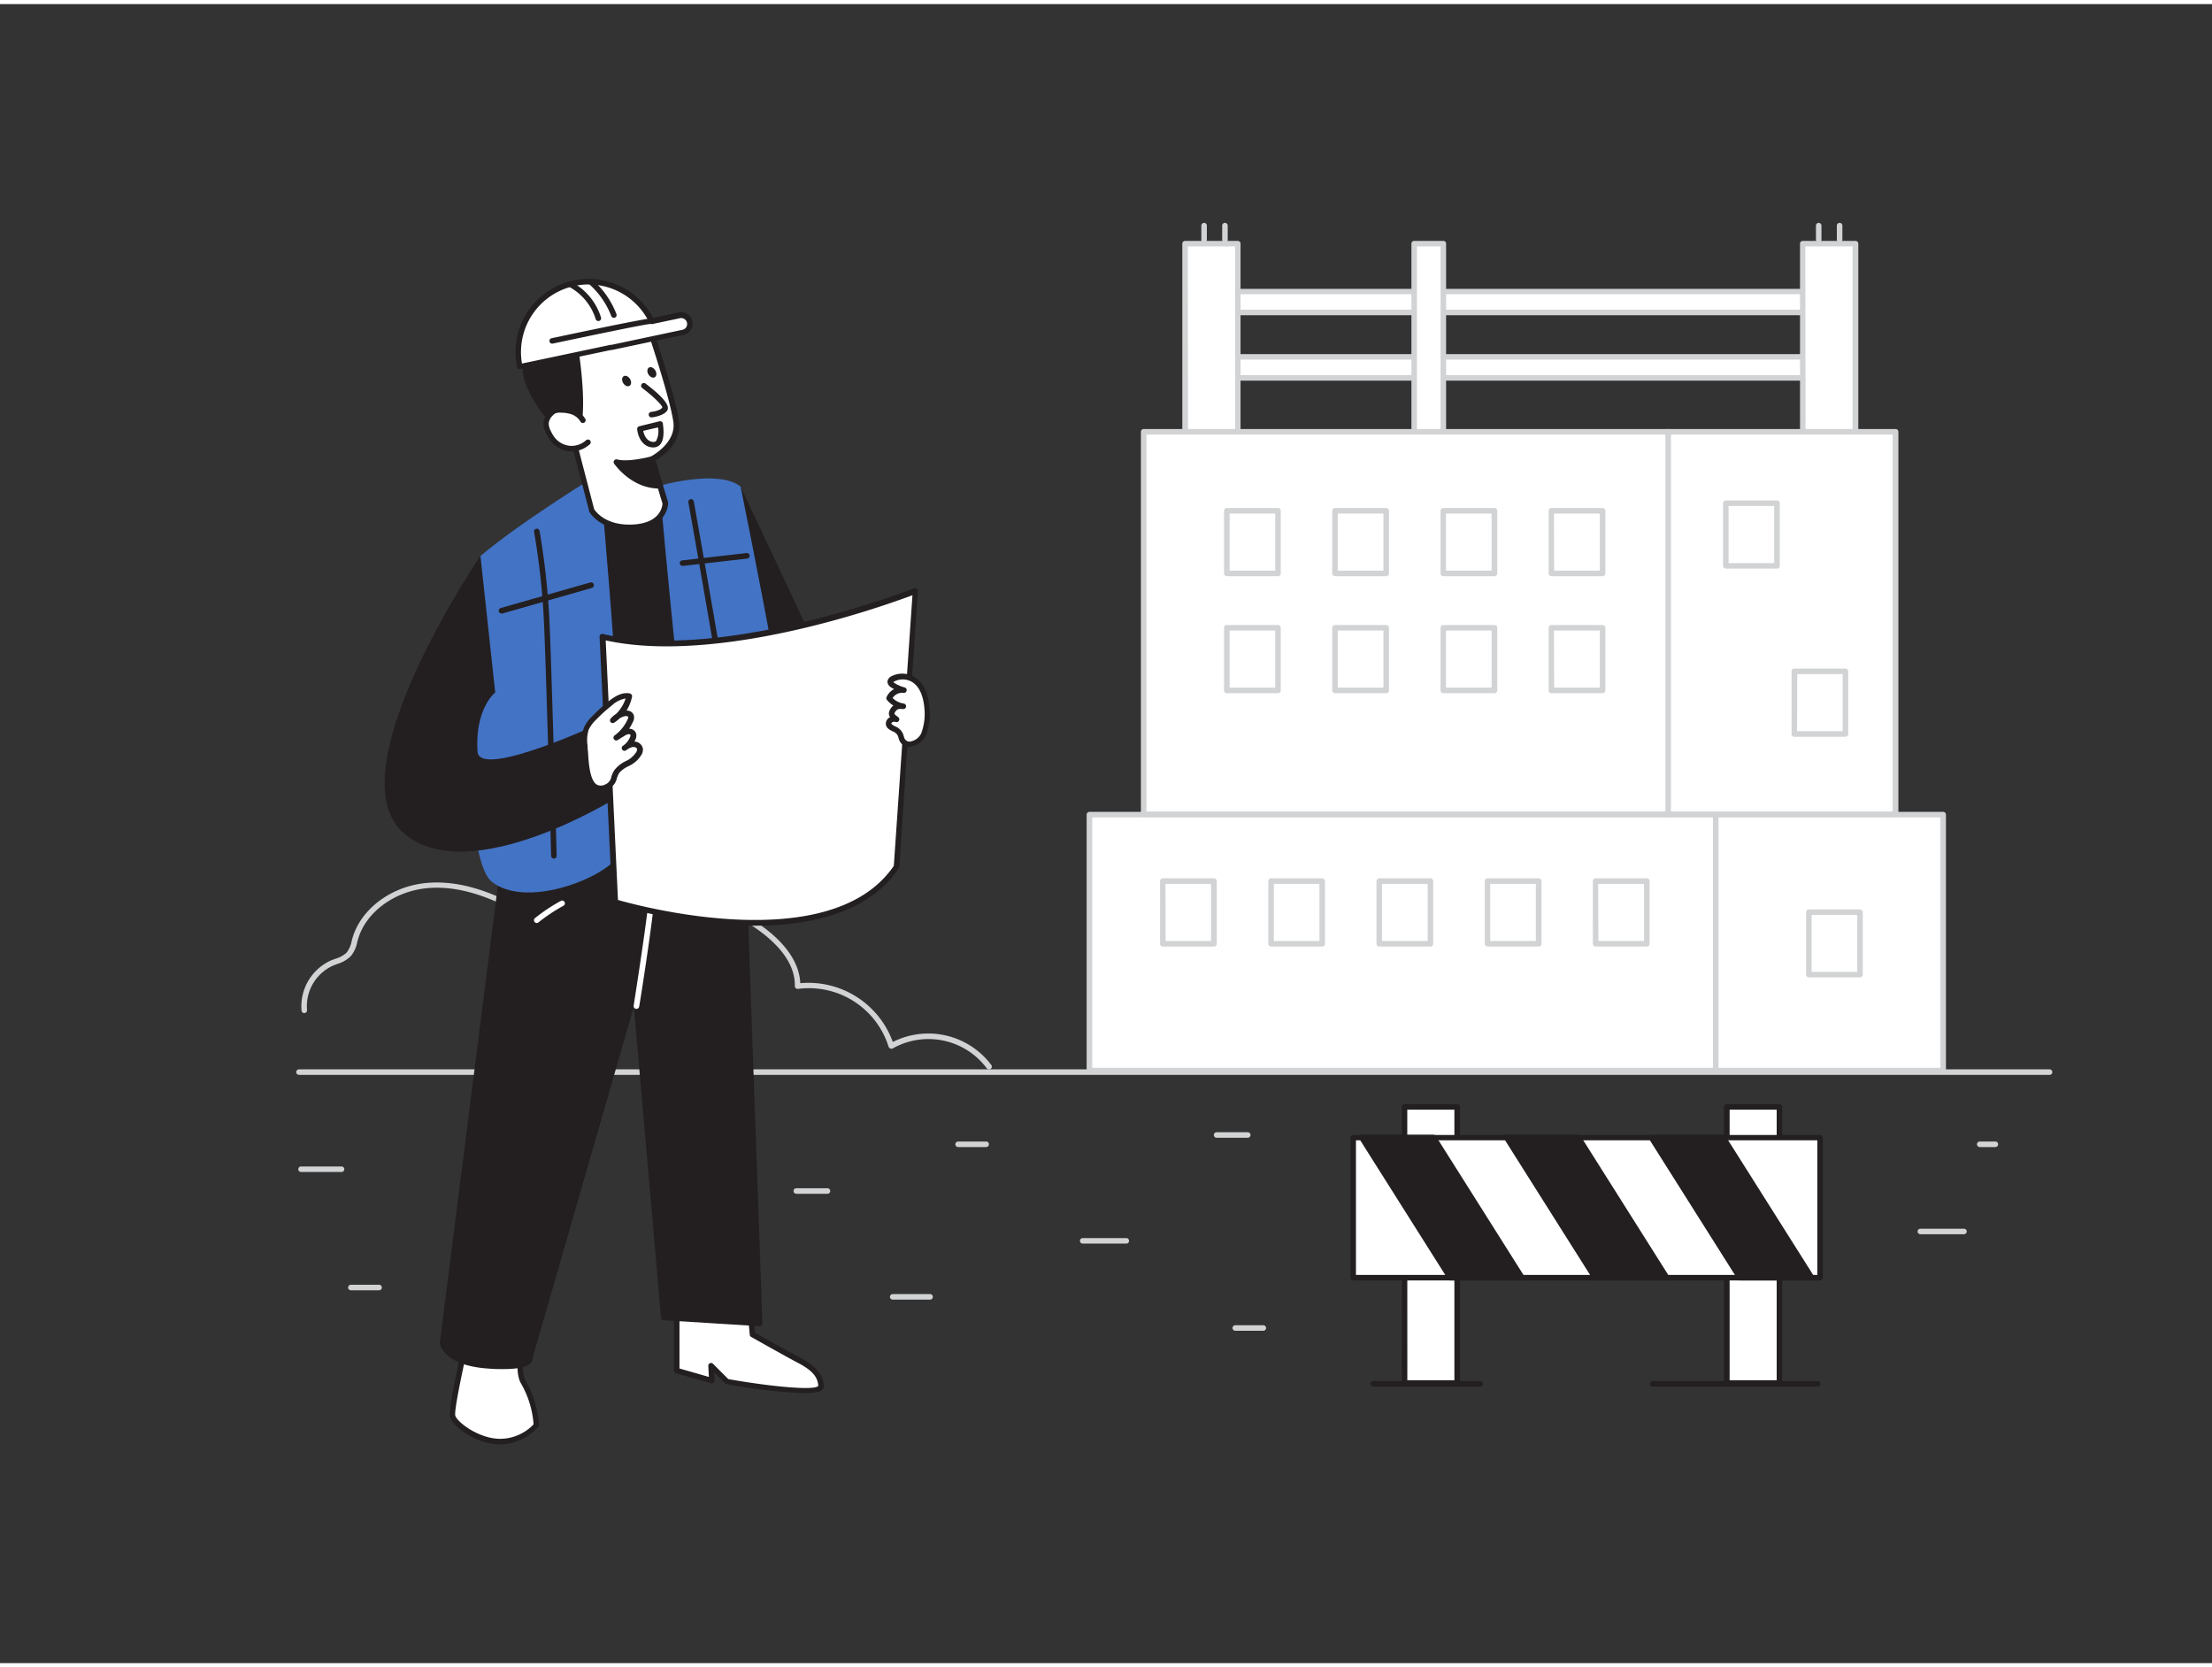 <svg xmlns="http://www.w3.org/2000/svg" viewBox="0 0 400 300" width="406" height="306" class="illustration styles_illustrationTablet__1DWOa"><rect x="0" y="0" width="400" height="300" fill="#333333" stroke="none"/><g id="_30" data-name="#30"><path d="M178.84,192.64a.48.48,0,0,1-.41-.21,13.15,13.15,0,0,0-17-3.58.51.51,0,0,1-.45,0,.52.52,0,0,1-.3-.33,15.1,15.1,0,0,0-16.37-10.44.52.52,0,0,1-.58-.51c.11-4.84-4.27-8.68-7.95-11.05a58.51,58.51,0,0,0-23.16-8.65c-3.32-.48-14.48-1.46-18.64,6a.51.51,0,0,1-.68.2c-6-3.26-11.22-4.63-16-4.21-5.94.54-11.1,4.31-12.54,9.19-.06.19-.11.37-.16.56a5.65,5.65,0,0,1-1.17,2.56A5.88,5.88,0,0,1,61,173.57l-.73.28a8.05,8.05,0,0,0-4.75,8.05.5.5,0,0,1-.44.55.49.49,0,0,1-.55-.44,9.1,9.1,0,0,1,5.35-9.09l.78-.29a5,5,0,0,0,2-1.09,4.88,4.88,0,0,0,.94-2.14c.05-.19.1-.39.16-.58,1.56-5.26,7.07-9.34,13.41-9.9,4.9-.44,10.19.9,16.17,4.09,4.65-7.57,16-6.59,19.41-6.09a59.48,59.48,0,0,1,23.56,8.8c5.33,3.43,8.23,7.34,8.41,11.33a16.23,16.23,0,0,1,16.73,10.63,14.23,14.23,0,0,1,17.82,4.18.49.49,0,0,1-.13.69A.47.47,0,0,1,178.84,192.64Z" fill="#d1d3d4"></path><rect x="218.27" y="51.96" width="112.46" height="3.8" fill="#fff"></rect><path d="M330.73,56.26H218.27a.5.5,0,0,1-.5-.5V52a.5.5,0,0,1,.5-.5H330.73a.5.5,0,0,1,.5.5v3.8A.5.5,0,0,1,330.73,56.26Zm-112-1H330.23v-2.8H218.77Z" fill="#d1d3d4"></path><rect x="218.27" y="63.79" width="112.46" height="3.8" fill="#fff"></rect><path d="M330.73,68.09H218.27a.5.5,0,0,1-.5-.5v-3.8a.5.5,0,0,1,.5-.5H330.73a.5.5,0,0,1,.5.5v3.8A.5.5,0,0,1,330.73,68.09Zm-112-1H330.23v-2.8H218.77Z" fill="#d1d3d4"></path><rect x="214.3" y="43.32" width="9.54" height="34.49" fill="#fff"></rect><path d="M223.83,78.31H214.3a.5.5,0,0,1-.5-.5V43.32a.5.5,0,0,1,.5-.5h9.53a.5.5,0,0,1,.5.5V77.81A.5.5,0,0,1,223.83,78.31Zm-9-1h8.53V43.82H214.8Z" fill="#d1d3d4"></path><rect x="255.77" y="43.32" width="5.28" height="34.49" fill="#fff"></rect><path d="M261,78.31h-5.27a.5.5,0,0,1-.5-.5V43.32a.5.5,0,0,1,.5-.5H261a.5.5,0,0,1,.5.5V77.81A.5.5,0,0,1,261,78.31Zm-4.77-1h4.27V43.82h-4.27Z" fill="#d1d3d4"></path><rect x="325.96" y="43.32" width="9.54" height="34.49" fill="#fff"></rect><path d="M335.5,78.31H326a.5.5,0,0,1-.5-.5V43.32a.5.5,0,0,1,.5-.5h9.54a.51.51,0,0,1,.5.5V77.81A.5.5,0,0,1,335.5,78.31Zm-9-1H335V43.82h-8.54Z" fill="#d1d3d4"></path><path d="M217.74,43.12a.5.5,0,0,1-.5-.5V40.06a.5.5,0,0,1,1,0v2.56A.5.5,0,0,1,217.74,43.12Z" fill="#d1d3d4"></path><path d="M221.51,43.12a.5.5,0,0,1-.5-.5V40.06a.5.5,0,0,1,.5-.5.5.5,0,0,1,.5.5v2.56A.5.5,0,0,1,221.51,43.12Z" fill="#d1d3d4"></path><path d="M328.88,43.12a.5.5,0,0,1-.5-.5V40.06a.5.5,0,0,1,.5-.5.5.5,0,0,1,.5.5v2.56A.5.5,0,0,1,328.88,43.12Z" fill="#d1d3d4"></path><path d="M332.66,43.12a.5.5,0,0,1-.5-.5V40.06a.5.5,0,0,1,1,0v2.56A.5.5,0,0,1,332.66,43.12Z" fill="#d1d3d4"></path><rect x="253.97" y="199.42" width="9.52" height="49.93" fill="#fff"></rect><path d="M263.49,249.85H254a.5.5,0,0,1-.5-.5V199.42a.51.51,0,0,1,.5-.5h9.52a.5.5,0,0,1,.5.5v49.93A.5.5,0,0,1,263.49,249.85Zm-9-1H263V199.92h-8.52Z" fill="#231f20"></path><rect x="312.26" y="199.42" width="9.52" height="49.93" fill="#fff"></rect><path d="M321.77,249.85h-9.51a.5.5,0,0,1-.5-.5V199.42a.5.5,0,0,1,.5-.5h9.51a.5.5,0,0,1,.5.5v49.93A.5.5,0,0,1,321.77,249.85Zm-9-1h8.51V199.92h-8.51Z" fill="#231f20"></path><rect x="310.2" y="146.57" width="41.2" height="46.28" fill="#fff"></rect><path d="M351.39,193.35H310.2a.5.5,0,0,1-.5-.5V146.57a.5.5,0,0,1,.5-.5h41.19a.5.5,0,0,1,.5.5v46.28A.5.5,0,0,1,351.39,193.35Zm-40.69-1h40.19V147.07H310.7Z" fill="#d1d3d4"></path><rect x="197.01" y="146.57" width="113.25" height="46.28" fill="#fff"></rect><path d="M310.26,193.35H197a.5.5,0,0,1-.5-.5V146.57a.5.5,0,0,1,.5-.5H310.26a.5.5,0,0,1,.5.5v46.28A.5.5,0,0,1,310.26,193.35Zm-112.75-1H309.76V147.07H197.51Z" fill="#d1d3d4"></path><rect x="301.54" y="77.34" width="41.25" height="69.12" fill="#fff"></rect><path d="M342.79,147H301.54a.5.5,0,0,1-.5-.5V77.34a.5.5,0,0,1,.5-.5h41.25a.5.5,0,0,1,.5.5v69.12A.5.5,0,0,1,342.79,147ZM302,146h40.25V77.84H302Z" fill="#d1d3d4"></path><path d="M370.63,193.63H54.07a.5.5,0,0,1-.5-.5.5.5,0,0,1,.5-.5H370.63a.5.5,0,0,1,.5.5A.5.5,0,0,1,370.63,193.63Z" fill="#d1d3d4"></path><path d="M133.94,87.28s17.27,36.64,19.58,41.93-7.93,17.53-11.9,14.55S133.94,87.28,133.94,87.28Z" fill="#231f20"></path><path d="M94.24,243s-.68,4.43.34,6.14A18.26,18.26,0,0,1,97,257a8.87,8.87,0,0,1-6.48,2.95c-4.09,0-8.18-3.07-8.64-4.54s3.3-17.16,3.3-17.16Z" fill="#fff"></path><path d="M90.49,260.44c-4.39,0-8.6-3.22-9.11-4.9-.47-1.53,2.65-14.78,3.28-17.42a.53.53,0,0,1,.28-.34.49.49,0,0,1,.44,0l9.09,4.77a.49.49,0,0,1,.26.52c-.18,1.18-.48,4.53.28,5.8a18.47,18.47,0,0,1,2.45,8,.46.46,0,0,1-.11.37A9.25,9.25,0,0,1,90.49,260.44Zm-5-21.46c-1.74,7.34-3.41,15.37-3.16,16.27.38,1.21,4.27,4.19,8.16,4.19a8.4,8.4,0,0,0,6-2.62,17.41,17.41,0,0,0-2.29-7.42c-.94-1.57-.61-5-.45-6.11Z" fill="#231f20"></path><path d="M129,143.54,109.29,149l-4.56-56.94S121,88.2,125,90,129,143.54,129,143.54Z" fill="#231f20"></path><path d="M109.29,149.5a.62.62,0,0,1-.29-.09.51.51,0,0,1-.21-.37L104.23,92.1a.48.48,0,0,1,.38-.52c.67-.16,16.51-3.89,20.57-2s4.29,45.3,4.3,54a.49.49,0,0,1-.37.48l-19.69,5.46Zm-4-57,4.48,55.91,18.74-5.19c0-24.81-1.36-51.62-3.72-52.7C121.36,88.9,107.81,91.87,105.26,92.45Z" fill="#231f20"></path><path d="M122.42,233.77V247.1l6.36,1.82-.15-2.73,2.88,2.88s17.09,3.07,17,.8-1.82-3.53-4-4.66c-2.31-1.22-8.4-4.66-8.4-4.66l-.91-9.77" fill="#fff"></path><path d="M145.33,251.19a99.18,99.18,0,0,1-13.91-1.63.47.47,0,0,1-.27-.14l-2-1.95.08,1.42a.49.49,0,0,1-.19.42.48.48,0,0,1-.45.09l-6.36-1.82a.5.5,0,0,1-.36-.48V233.77a.5.5,0,0,1,.5-.5.5.5,0,0,1,.5.5v12.95l5.32,1.53-.11-2a.5.5,0,0,1,.85-.38l2.77,2.77c7.32,1.3,15.59,2.14,16.27,1.23-.09-1.89-1.55-3.05-3.72-4.19s-8.36-4.63-8.42-4.67a.48.48,0,0,1-.25-.39l-.91-9.77a.49.49,0,0,1,.45-.54.52.52,0,0,1,.55.45l.88,9.51c1.13.64,6.14,3.46,8.17,4.52s4.14,2.53,4.24,5.09a.89.89,0,0,1-.34.75C148.18,251,146.94,251.19,145.33,251.19Z" fill="#231f20"></path><path d="M91.87,148.92,80,242.1s.5,3.7,8.53,4.16,7.22-1.43,7.22-1.43l19.1-66.21L120,237.55l17.34,1.07-3.45-96.92Z" fill="#231f20"></path><path d="M90.91,246.83c-.72,0-1.51,0-2.37-.08-8.34-.47-9-4.41-9-4.58V242l11.83-93.18a.51.51,0,0,1,.41-.43l42.07-7.22a.47.47,0,0,1,.39.1.5.5,0,0,1,.19.37l3.44,96.92a.43.43,0,0,1-.15.37.47.47,0,0,1-.37.14L120,238a.49.49,0,0,1-.46-.45l-4.92-56.27L96.3,244.85a1.08,1.08,0,0,1-.19.75C95.53,246.42,93.82,246.83,90.91,246.83Zm-10.37-4.75c.11.41,1.12,3.29,8.06,3.68,5,.28,6.3-.37,6.62-.66.08-.07.1-.12.1-.13a.34.34,0,0,1,0-.28l19.1-66.21a.51.51,0,0,1,.53-.36.49.49,0,0,1,.45.45l5.11,58.51,16.36,1-3.41-95.8-41.14,7.06Z" fill="#231f20"></path><path d="M108.41,84.9s6.18,65.54,3.15,69.48S95,163.54,88.91,158.69s-4.76-54.68-2-58.92C94.44,93.43,108.41,84.9,108.41,84.9Z" fill="#4373c5"></path><path d="M133.94,87.28S146.83,151,145,152.79s-14.36,5.68-17.09,3.86-8.65-69.55-8.65-69.55S130,84,133.94,87.28Z" fill="#4373c5"></path><path d="M117.9,82.27l2.4,8s.06,4-5.67,4.33S107,91.53,107,91.53L103,76.45s1.49-5.83-2.33-14.06c0,0,7.83-1,17.09-2.75,0,0,3.82,11.48,4.45,15.81S117.9,82.27,117.9,82.27Z" fill="#fff"></path><path d="M113.79,95.12c-5.31,0-7.17-3.2-7.25-3.35a.36.36,0,0,1,0-.11l-3.94-15.09a.53.53,0,0,1,0-.25s1.39-5.77-2.3-13.72a.49.49,0,0,1,.39-.7c.08,0,7.92-1,17.06-2.75a.49.49,0,0,1,.57.33c.15.47,3.83,11.57,4.47,15.89.58,4-3,6.44-4.25,7.14l2.28,7.61a.68.68,0,0,1,0,.14s0,4.45-6.14,4.83Zm-6.35-3.79c.26.42,2.14,3.08,7.16,2.77,4.83-.31,5.17-3.28,5.2-3.77l-2.38-7.92a.5.5,0,0,1,.26-.59s4.65-2.39,4.08-6.3-3.61-13.22-4.3-15.31c-7.45,1.41-14,2.32-16,2.59,3.24,7.4,2.3,12.73,2.11,13.64Z" fill="#231f20"></path><path d="M100.27,75.84S94.39,69.51,95.12,65s9.12-2,9.12-2,1.65,10.91,0,13.89S100.27,75.84,100.27,75.84Z" fill="#231f20"></path><path d="M102.83,78.53c-1.48,0-2.72-2-3-2.39-.56-.61-6-6.67-5.24-11.2a3.27,3.27,0,0,1,1.52-2.32c2.71-1.68,8-.11,8.23,0a.48.48,0,0,1,.35.4c.07.45,1.66,11.12,0,14.21a2.17,2.17,0,0,1-1.84,1.34ZM99.55,62.84a5.56,5.56,0,0,0-2.87.63,2.19,2.19,0,0,0-1.06,1.63c-.69,4.2,5,10.34,5,10.41a.28.28,0,0,1,.06.09c.43.75,1.39,1.94,2.13,1.94h0c.34,0,.67-.29,1-.83,1.25-2.25.46-10,0-13.26A17.62,17.62,0,0,0,99.55,62.84Z" fill="#231f20"></path><path d="M105.43,75.24a3.62,3.62,0,0,0-1.76-1.49,6.27,6.27,0,0,0-2.15-.37,2.79,2.79,0,0,0-1.19.15,2.09,2.09,0,0,0-.67.51,2.8,2.8,0,0,0-.87,1.75,3.27,3.27,0,0,0,.4,1.54,6.47,6.47,0,0,0,.91,1.49,4.42,4.42,0,0,0,6.27.48" fill="#fff"></path><path d="M103.46,80.88h-.36a5,5,0,0,1-3.38-1.72,7,7,0,0,1-1-1.61,3.7,3.7,0,0,1-.45-1.78,3.26,3.26,0,0,1,1-2.07,2.57,2.57,0,0,1,.83-.62,3.26,3.26,0,0,1,1.4-.19,7,7,0,0,1,2.33.4,4.16,4.16,0,0,1,2,1.7.5.5,0,0,1-.86.52,3.12,3.12,0,0,0-1.51-1.29,5.87,5.87,0,0,0-2-.33,2.3,2.3,0,0,0-1,.11,1.62,1.62,0,0,0-.51.4,2.3,2.3,0,0,0-.73,1.42,3,3,0,0,0,.35,1.31,6.49,6.49,0,0,0,.84,1.38,4,4,0,0,0,2.7,1.37,3.92,3.92,0,0,0,2.86-1,.51.51,0,0,1,.71,0,.49.49,0,0,1,0,.7A4.93,4.93,0,0,1,103.46,80.88Z" fill="#231f20"></path><path d="M116.42,69s4.2,3.16,3.79,4.1-2.4,1.12-2.4,1.12" fill="#fff"></path><path d="M117.81,74.74a.5.5,0,0,1-.5-.46.5.5,0,0,1,.45-.54c.69-.06,1.8-.36,2-.81,0-.41-1.72-2.07-3.63-3.51a.5.5,0,1,1,.6-.8c2.06,1.55,4.42,3.62,4,4.7s-2.59,1.39-2.82,1.41Z" fill="#231f20"></path><ellipse cx="113.31" cy="68.15" rx="0.72" ry="1.02" transform="translate(-18.91 69.19) rotate(-31.47)" fill="#231f20"></ellipse><ellipse cx="117.87" cy="66.59" rx="0.72" ry="1.02" transform="translate(-17.42 71.34) rotate(-31.47)" fill="#231f20"></ellipse><path d="M119.41,75.92l-3.67.89s.23,2.72,2.32,2.85S119.41,75.92,119.41,75.92Z" fill="#fff"></path><path d="M118.16,80.17H118c-2-.13-2.69-2.22-2.78-3.31a.49.49,0,0,1,.38-.52l3.66-.9a.53.53,0,0,1,.39.07.48.48,0,0,1,.22.33c0,.27.48,2.69-.49,3.79A1.61,1.61,0,0,1,118.16,80.17Zm-1.85-3c.14.67.57,1.9,1.78,2a.6.6,0,0,0,.57-.2,3.69,3.69,0,0,0,.33-2.42Z" fill="#231f20"></path><path d="M117.9,82.27s-4.18,1.15-6.44.55c0,0,2.93,4.33,7.81,4.28Z" fill="#231f20"></path><path d="M119.19,87.6c-5,0-8-4.32-8.14-4.5a.5.5,0,0,1,.54-.76c2.1.56,6.14-.54,6.18-.55a.49.49,0,0,1,.61.34L119.75,87a.48.48,0,0,1-.09.43.46.46,0,0,1-.39.2Zm-6.53-4.12a9.42,9.42,0,0,0,5.94,3.1l-1-3.71A20.36,20.36,0,0,1,112.66,83.48Z" fill="#231f20"></path><path d="M115,181.69H115a.5.5,0,0,1-.41-.57c0-.21,3.4-21.12,3.18-24.89a.49.49,0,0,1,.47-.52.5.5,0,0,1,.52.47c.23,3.87-3,24.23-3.18,25.1A.51.51,0,0,1,115,181.69Z" fill="#fff"></path><path d="M97.06,166.17a.51.51,0,0,1-.4-.2.5.5,0,0,1,.1-.7,30.84,30.84,0,0,1,4.7-3.12.49.49,0,0,1,.65.25.5.5,0,0,1-.25.66,32.29,32.29,0,0,0-4.5,3A.49.49,0,0,1,97.06,166.17Z" fill="#fff"></path><path d="M133.56,164.64a.59.59,0,0,1-.26-.07l-6.13-3.68a.5.5,0,0,1,.51-.86l6.13,3.68a.5.5,0,0,1-.25.93Z" fill="#fff"></path><path d="M122.85,56.26l-5,1.06A12.71,12.71,0,0,0,94,65.55l16.48-3.49v0l13-2.75a1.57,1.57,0,0,0-.65-3.08Z" fill="#fff"></path><path d="M94,66.05a.54.54,0,0,1-.28-.08.49.49,0,0,1-.21-.32,13.21,13.21,0,0,1,24.61-8.9l4.62-1a2.08,2.08,0,0,1,1.56.29,2.07,2.07,0,0,1,.61,2.87,2,2,0,0,1-1.31.9l-13,2.75h-.17L94.1,66ZM106.45,50.7A12.22,12.22,0,0,0,94.39,65l16-3.38h.18l12.83-2.72a1.06,1.06,0,0,0,.83-1.27,1.08,1.08,0,0,0-.46-.68,1.1,1.1,0,0,0-.81-.15h0l-5,1.06a.5.5,0,0,1-.55-.27A12.21,12.21,0,0,0,106.45,50.7Zm16.4,5.56h0Z" fill="#231f20"></path><path d="M117.85,57.32c-.46-.14-18,3.59-18,3.59" fill="#fff"></path><path d="M99.86,61.41a.51.51,0,0,1-.49-.4.49.49,0,0,1,.38-.59c17.67-3.75,18.08-3.62,18.24-3.58a.51.51,0,0,1,.34.62.52.52,0,0,1-.54.36c-.88,0-11.11,2.15-17.83,3.57Z" fill="#231f20"></path><path d="M108.2,56.81a10.49,10.49,0,0,0-5-6.06" fill="#fff"></path><path d="M108.2,57.31a.48.48,0,0,1-.48-.35A10,10,0,0,0,103,51.18a.49.49,0,0,1-.2-.67.48.48,0,0,1,.67-.2,10.9,10.9,0,0,1,5.21,6.36.49.49,0,0,1-.33.62A.36.36,0,0,1,108.2,57.31Z" fill="#231f20"></path><path d="M111,56.23a15.21,15.21,0,0,0-4.2-6" fill="#fff"></path><path d="M111,56.73a.48.48,0,0,1-.46-.32,14.89,14.89,0,0,0-4.07-5.83.5.5,0,1,1,.65-.75,15.86,15.86,0,0,1,4.35,6.22.5.5,0,0,1-.29.65Z" fill="#231f20"></path><path d="M100.16,154.52a.51.51,0,0,1-.5-.49c0-.34-.89-34.06-1.32-42.77a131.82,131.82,0,0,0-1.76-15.81.5.5,0,0,1,.4-.58.51.51,0,0,1,.59.4,135.14,135.14,0,0,1,1.77,15.94c.43,8.73,1.31,42.45,1.32,42.79a.5.5,0,0,1-.49.52Z" fill="#231f20"></path><path d="M86.49,142.17a.5.5,0,0,1-.06-1c.16,0,15.84-1.78,20.55-4.35a.49.49,0,0,1,.68.2.51.51,0,0,1-.2.68c-4.88,2.66-20.26,4.39-20.92,4.46Z" fill="#231f20"></path><path d="M134.56,147.9a.5.5,0,0,1-.49-.43c-2.62-18.3-9.52-57-9.59-57.37a.5.5,0,0,1,.4-.58.51.51,0,0,1,.58.41c.07.39,7,39.08,9.6,57.4a.52.52,0,0,1-.43.57Z" fill="#231f20"></path><path d="M127.94,136.88a.49.49,0,0,1-.48-.41.5.5,0,0,1,.39-.59l13.23-2.64a.5.5,0,1,1,.19,1L128,136.87Z" fill="#231f20"></path><path d="M86.88,99.77s-26.8,39.36-13.73,50.28c12,10,38.48-6.62,38.48-6.62L110,129.37s-23.31,11.07-23.65,5.79c-.5-7.77,3.2-10.69,3.2-10.69Z" fill="#231f20"></path><path d="M109,114.42l2.31,48s38.62,11.81,50.85-6.38l3.4-49.85S131.12,119.71,109,114.42Z" fill="#fff"></path><path d="M136.47,166.65c-1.42,0-2.88-.05-4.39-.14a102.16,102.16,0,0,1-21-3.65.49.49,0,0,1-.35-.45l-2.31-48a.49.49,0,0,1,.18-.41.48.48,0,0,1,.43-.1c21.75,5.19,55.92-8.12,56.26-8.25a.49.49,0,0,1,.48.06.51.51,0,0,1,.21.44L162.62,156a.44.44,0,0,1-.08.25C158,163.1,149,166.65,136.47,166.65ZM111.75,162c3.8,1.09,38.52,10.47,49.88-6.17L165,106.9a174.15,174.15,0,0,1-19.3,5.86c-10.23,2.45-24.73,4.82-36.17,2.3Z" fill="#231f20"></path><path d="M105.77,134.16A6.6,6.6,0,0,1,106,131a6.47,6.47,0,0,1,1.35-1.86,30.52,30.52,0,0,1,3-2.76,4.33,4.33,0,0,1,3.36-1.27,7.27,7.27,0,0,1-2.91,4.38,4,4,0,0,1,1.85-1.19c.49-.15,1.15-.12,1.36.34a1.2,1.2,0,0,1-.12.92,7.92,7.92,0,0,1-2.53,3.09l1.18-.72a2.39,2.39,0,0,1,1-.43.85.85,0,0,1,.9.46,1.09,1.09,0,0,1-.08.79,3.93,3.93,0,0,1-1.46,1.76,3.37,3.37,0,0,1,1.47-.69,1.16,1.16,0,0,1,1.29.78,1.39,1.39,0,0,1-.18.86c-.87,1.68-3,1.87-4,3.28-.75,1.06-.4,2.19-1.94,2.83C105.79,143.15,106,136.36,105.77,134.16Z" fill="#fff"></path><path d="M108.55,142.31a2.08,2.08,0,0,1-1.17-.34c-1.71-1.07-1.91-4.47-2-6.72,0-.4,0-.76-.07-1a7,7,0,0,1,.28-3.41,6.57,6.57,0,0,1,1.45-2,30.57,30.57,0,0,1,3.09-2.82c1-.79,2.33-1.66,3.78-1.36a.5.5,0,0,1,.31.22.47.47,0,0,1,.07.38,7.73,7.73,0,0,1-1,2.5h0a1.31,1.31,0,0,1,1.28.72,1.6,1.6,0,0,1-.12,1.33,9.23,9.23,0,0,1-.69,1.23,1.31,1.31,0,0,1,1.24.77,1.64,1.64,0,0,1-.09,1.18l-.18.37a1.6,1.6,0,0,1,1.51,1.18,1.79,1.79,0,0,1-.23,1.19,5.3,5.3,0,0,1-2.32,2.06A5.05,5.05,0,0,0,112,139a3.58,3.58,0,0,0-.45,1,2.79,2.79,0,0,1-1.71,2A3.34,3.34,0,0,1,108.55,142.31Zm4.58-16.74a4.78,4.78,0,0,0-2.42,1.2,29.58,29.58,0,0,0-3,2.72,5.9,5.9,0,0,0-1.25,1.7,6.24,6.24,0,0,0-.2,2.93h0c0,.29,0,.66.07,1.08.1,1.79.29,5.12,1.57,5.93a1.6,1.6,0,0,0,1.51,0,1.82,1.82,0,0,0,1.14-1.4,4.41,4.41,0,0,1,.59-1.26,5.78,5.78,0,0,1,2-1.57,4.38,4.38,0,0,0,1.92-1.65.89.89,0,0,0,.14-.53c0-.26-.44-.41-.74-.39a2.78,2.78,0,0,0-1.13.53l-.13.09a.5.5,0,0,1-.69-.14.51.51,0,0,1,.13-.69l.12-.08a3.45,3.45,0,0,0,1.16-1.46c.11-.25.11-.37.08-.42a.36.36,0,0,0-.37-.14,2.14,2.14,0,0,0-.78.35l-1.18.73a.5.5,0,0,1-.55-.83,7.4,7.4,0,0,0,2.36-2.9c.12-.25.16-.42.12-.5s-.42-.17-.75-.07a3.43,3.43,0,0,0-.76.33,6.53,6.53,0,0,1-1,.79.49.49,0,0,1-.66-.07.5.5,0,0,1,0-.66,4.51,4.51,0,0,1,1-.85A6.94,6.94,0,0,0,113.13,125.57Z" fill="#231f20"></path><path d="M167.59,127.42c-.14-2-.77-4.29-2.55-5.31a3.8,3.8,0,0,0-3.6-.07.72.72,0,0,0-.44.46c-.07.31.23.58.51.75a6.79,6.79,0,0,0,1.88.8,2.61,2.61,0,0,0-2.61,1.51,4.07,4.07,0,0,0,2.58,1.38,1.75,1.75,0,0,0-1.83.64c-.65.92-.13,1.17.59,1.72a1.68,1.68,0,0,0-.94.09.83.83,0,0,0-.49.77c.06.59.8.77,1.31,1.07a2.06,2.06,0,0,1,.89,1.08,4,4,0,0,0,.25.74c1,1.76,3.27.29,3.81-.94A10.24,10.24,0,0,0,167.59,127.42Z" fill="#fff"></path><path d="M164.46,134.36a2,2,0,0,1-1.75-1.06,2.43,2.43,0,0,1-.23-.61l-.06-.22a1.53,1.53,0,0,0-.67-.81l-.35-.17c-.48-.23-1.14-.55-1.21-1.29a1.33,1.33,0,0,1,.77-1.26h0c-.28-.39-.37-.9.17-1.65a2,2,0,0,1,.42-.45,4.56,4.56,0,0,1-1.15-1,.49.49,0,0,1-.08-.53,3,3,0,0,1,1.35-1.44l-.43-.24c-.78-.48-.79-1-.73-1.29a1.27,1.27,0,0,1,.7-.8,4.34,4.34,0,0,1,4.08.09c2.06,1.18,2.66,3.76,2.8,5.71h0a10.84,10.84,0,0,1-.68,4.93,3.68,3.68,0,0,1-2.83,2Zm-2.69-4.59a1,1,0,0,0-.38.07c-.11.06-.21.18-.2.27s.28.3.65.48l.41.2a2.55,2.55,0,0,1,1.11,1.35c0,.1.06.19.08.29a2.25,2.25,0,0,0,.13.37,1,1,0,0,0,1,.56,2.72,2.72,0,0,0,2-1.45,10,10,0,0,0,.6-4.45c-.13-1.71-.63-3.95-2.31-4.92a3.32,3.32,0,0,0-3.12-.06.49.49,0,0,0-.19.13,3.09,3.09,0,0,0,.28.21,6.36,6.36,0,0,0,1.76.75.49.49,0,0,1,.36.57.5.5,0,0,1-.54.41,2.09,2.09,0,0,0-2,.93,3.6,3.6,0,0,0,2,1h0a.51.51,0,0,1,.44.56.52.52,0,0,1-.56.44h0c-.69-.09-1.07,0-1.35.42s-.31.45.3.9l.19.15a.49.49,0,0,1,.15.59.5.5,0,0,1-.53.3Z" fill="#231f20"></path><path d="M90.68,110.19a.49.49,0,0,1-.48-.36.51.51,0,0,1,.34-.62l16.21-4.63a.5.5,0,1,1,.27,1l-16.2,4.63A.36.36,0,0,1,90.68,110.19Z" fill="#231f20"></path><path d="M123.42,101.59a.5.5,0,0,1,0-1L135,99.27a.5.5,0,0,1,.11,1l-11.58,1.32Z" fill="#231f20"></path><rect x="206.81" y="77.34" width="94.85" height="69.12" fill="#fff"></rect><path d="M301.66,147H206.81a.5.5,0,0,1-.5-.5V77.34a.5.5,0,0,1,.5-.5h94.85a.5.5,0,0,1,.5.5v69.12A.5.5,0,0,1,301.66,147Zm-94.35-1h93.85V77.84H207.31Z" fill="#d1d3d4"></path><rect x="244.7" y="204.96" width="84.43" height="25.34" fill="#fff"></rect><path d="M329.13,230.8H244.7a.5.5,0,0,1-.5-.5V205a.5.5,0,0,1,.5-.5h84.43a.5.5,0,0,1,.5.5V230.3A.5.5,0,0,1,329.13,230.8Zm-83.93-1h83.43V205.46H245.2Z" fill="#231f20"></path><polygon points="275.2 230.3 262.26 230.3 246.26 204.96 259.21 204.96 275.2 230.3" fill="#231f20"></polygon><path d="M275.21,230.8H262.26a.52.52,0,0,1-.43-.23l-16-25.34a.49.49,0,0,1,0-.51.51.51,0,0,1,.44-.26h12.95a.5.5,0,0,1,.42.23l16,25.35a.5.5,0,0,1-.42.76Zm-12.68-1H274.3l-15.37-24.34H247.16Z" fill="#231f20"></path><polygon points="301.39 230.3 288.44 230.3 272.44 204.96 285.39 204.96 301.39 230.3" fill="#231f20"></polygon><path d="M301.39,230.8H288.44a.5.5,0,0,1-.42-.23l-16-25.34a.49.49,0,0,1,0-.51.48.48,0,0,1,.43-.26h12.95a.5.5,0,0,1,.42.23l16,25.35a.5.5,0,0,1,0,.5A.51.51,0,0,1,301.39,230.8Zm-12.67-1h11.77l-15.37-24.34H273.35Z" fill="#231f20"></path><polygon points="327.57 230.3 314.63 230.3 298.63 204.96 311.58 204.96 327.57 230.3" fill="#231f20"></polygon><path d="M327.58,230.8H314.63a.5.5,0,0,1-.42-.23l-16-25.34a.49.49,0,0,1,0-.51.51.51,0,0,1,.44-.26h12.95a.5.5,0,0,1,.42.23L328,230a.5.5,0,0,1-.42.76Zm-12.68-1h11.77L311.3,205.46H299.53Z" fill="#231f20"></path><path d="M203.67,224.14h-7.88a.5.5,0,0,1-.5-.5.5.5,0,0,1,.5-.5h7.88a.5.5,0,0,1,.5.5A.5.5,0,0,1,203.67,224.14Z" fill="#d1d3d4"></path><path d="M168.19,234.27h-6.76a.5.5,0,0,1-.5-.5.51.51,0,0,1,.5-.5h6.76a.5.5,0,0,1,.5.5A.5.5,0,0,1,168.19,234.27Z" fill="#d1d3d4"></path><path d="M61.76,211.19H54.44a.51.51,0,0,1-.5-.5.5.5,0,0,1,.5-.5h7.32a.5.5,0,0,1,.5.5A.5.5,0,0,1,61.76,211.19Z" fill="#d1d3d4"></path><path d="M328.68,250H298.84a.5.5,0,0,1,0-1h29.84a.5.5,0,0,1,0,1Z" fill="#231f20"></path><path d="M267.68,250H248.34a.5.5,0,0,1,0-1h19.34a.5.5,0,0,1,0,1Z" fill="#231f20"></path><path d="M178.33,206.68h-5.07a.5.5,0,0,1,0-1h5.07a.5.5,0,0,1,0,1Z" fill="#d1d3d4"></path><path d="M355.15,222.45h-7.89a.51.51,0,0,1-.5-.5.5.5,0,0,1,.5-.5h7.89a.5.5,0,0,1,.5.5A.51.51,0,0,1,355.15,222.45Z" fill="#d1d3d4"></path><path d="M231.1,103.45h-9.25a.5.5,0,0,1-.5-.5V91.62a.5.5,0,0,1,.5-.5h9.25a.5.5,0,0,1,.5.5V103A.5.5,0,0,1,231.1,103.45Zm-8.75-1h8.25V92.12h-8.25Z" fill="#d1d3d4"></path><path d="M250.67,103.45h-9.26a.51.51,0,0,1-.5-.5V91.62a.5.5,0,0,1,.5-.5h9.26a.5.5,0,0,1,.5.5V103A.51.51,0,0,1,250.67,103.45Zm-8.76-1h8.26V92.12h-8.26Z" fill="#d1d3d4"></path><path d="M270.23,103.45H261a.5.5,0,0,1-.5-.5V91.62a.5.5,0,0,1,.5-.5h9.25a.5.5,0,0,1,.5.5V103A.5.5,0,0,1,270.23,103.45Zm-8.75-1h8.25V92.12h-8.25Z" fill="#d1d3d4"></path><path d="M289.8,103.45h-9.26a.51.51,0,0,1-.5-.5V91.62a.5.5,0,0,1,.5-.5h9.26a.5.5,0,0,1,.5.5V103A.5.5,0,0,1,289.8,103.45Zm-8.76-1h8.26V92.12H281Z" fill="#d1d3d4"></path><path d="M231.1,124.61h-9.25a.5.5,0,0,1-.5-.5V112.78a.5.5,0,0,1,.5-.5h9.25a.5.5,0,0,1,.5.5v11.33A.5.5,0,0,1,231.1,124.61Zm-8.75-1h8.25V113.28h-8.25Z" fill="#d1d3d4"></path><path d="M250.67,124.61h-9.26a.51.51,0,0,1-.5-.5V112.78a.5.5,0,0,1,.5-.5h9.26a.5.5,0,0,1,.5.5v11.33A.51.51,0,0,1,250.67,124.61Zm-8.76-1h8.26V113.28h-8.26Z" fill="#d1d3d4"></path><path d="M270.23,124.61H261a.5.5,0,0,1-.5-.5V112.78a.5.5,0,0,1,.5-.5h9.25a.5.5,0,0,1,.5.5v11.33A.5.5,0,0,1,270.23,124.61Zm-8.75-1h8.25V113.28h-8.25Z" fill="#d1d3d4"></path><path d="M289.8,124.61h-9.26a.51.51,0,0,1-.5-.5V112.78a.5.5,0,0,1,.5-.5h9.26a.5.5,0,0,1,.5.5v11.33A.5.5,0,0,1,289.8,124.61Zm-8.76-1h8.26V113.28H281Z" fill="#d1d3d4"></path><path d="M333.72,132.49h-9.25a.5.5,0,0,1-.5-.5V120.66a.5.5,0,0,1,.5-.5h9.25a.5.5,0,0,1,.5.5V132A.5.5,0,0,1,333.72,132.49Zm-8.75-1h8.25V121.16H325Z" fill="#d1d3d4"></path><path d="M336.35,176H327.1a.5.5,0,0,1-.5-.5V164.21a.5.5,0,0,1,.5-.5h9.25a.5.5,0,0,1,.5.5v11.33A.5.5,0,0,1,336.35,176Zm-8.75-1h8.25V164.71H327.6Z" fill="#d1d3d4"></path><path d="M321.33,102.08h-9.25a.5.5,0,0,1-.5-.5V90.26a.5.5,0,0,1,.5-.5h9.25a.5.5,0,0,1,.5.5v11.32A.5.5,0,0,1,321.33,102.08Zm-8.75-1h8.25V90.76h-8.25Z" fill="#d1d3d4"></path><path d="M239.1,170.42h-9.25a.5.5,0,0,1-.5-.5V158.59a.5.5,0,0,1,.5-.5h9.25a.5.5,0,0,1,.5.5v11.33A.5.5,0,0,1,239.1,170.42Zm-8.75-1h8.25V159.09h-8.25Z" fill="#d1d3d4"></path><path d="M258.67,170.42h-9.26a.51.51,0,0,1-.5-.5V158.59a.51.51,0,0,1,.5-.5h9.26a.51.51,0,0,1,.5.5v11.33A.51.51,0,0,1,258.67,170.42Zm-8.76-1h8.26V159.09h-8.26Z" fill="#d1d3d4"></path><path d="M219.53,170.42h-9.25a.5.5,0,0,1-.5-.5V158.59a.5.5,0,0,1,.5-.5h9.25a.5.5,0,0,1,.5.5v11.33A.5.5,0,0,1,219.53,170.42Zm-8.75-1H219V159.09h-8.25Z" fill="#d1d3d4"></path><path d="M278.23,170.42H269a.5.5,0,0,1-.5-.5V158.59a.5.5,0,0,1,.5-.5h9.25a.5.5,0,0,1,.5.5v11.33A.5.5,0,0,1,278.23,170.42Zm-8.75-1h8.25V159.09h-8.25Z" fill="#d1d3d4"></path><path d="M297.8,170.42h-9.26a.51.51,0,0,1-.5-.5V158.59a.51.51,0,0,1,.5-.5h9.26a.5.5,0,0,1,.5.5v11.33A.5.5,0,0,1,297.8,170.42Zm-8.76-1h8.26V159.09H289Z" fill="#d1d3d4"></path><path d="M68.55,232.58h-5.1a.5.5,0,0,1-.5-.5.51.51,0,0,1,.5-.5h5.1a.5.5,0,0,1,.5.5A.5.5,0,0,1,68.55,232.58Z" fill="#d1d3d4"></path><path d="M228.45,239.9h-5.07a.5.5,0,0,1-.5-.5.5.5,0,0,1,.5-.5h5.07a.51.51,0,0,1,.5.5A.5.5,0,0,1,228.45,239.9Z" fill="#d1d3d4"></path><path d="M225.63,205H220a.5.5,0,0,1,0-1h5.63a.5.5,0,0,1,0,1Z" fill="#d1d3d4"></path><path d="M149.61,215.13H144a.5.5,0,0,1-.5-.5.5.5,0,0,1,.5-.5h5.63a.5.5,0,0,1,.5.5A.5.5,0,0,1,149.61,215.13Z" fill="#d1d3d4"></path><path d="M360.78,206.68H358a.5.5,0,0,1,0-1h2.82a.5.5,0,0,1,0,1Z" fill="#d1d3d4"></path></g></svg>